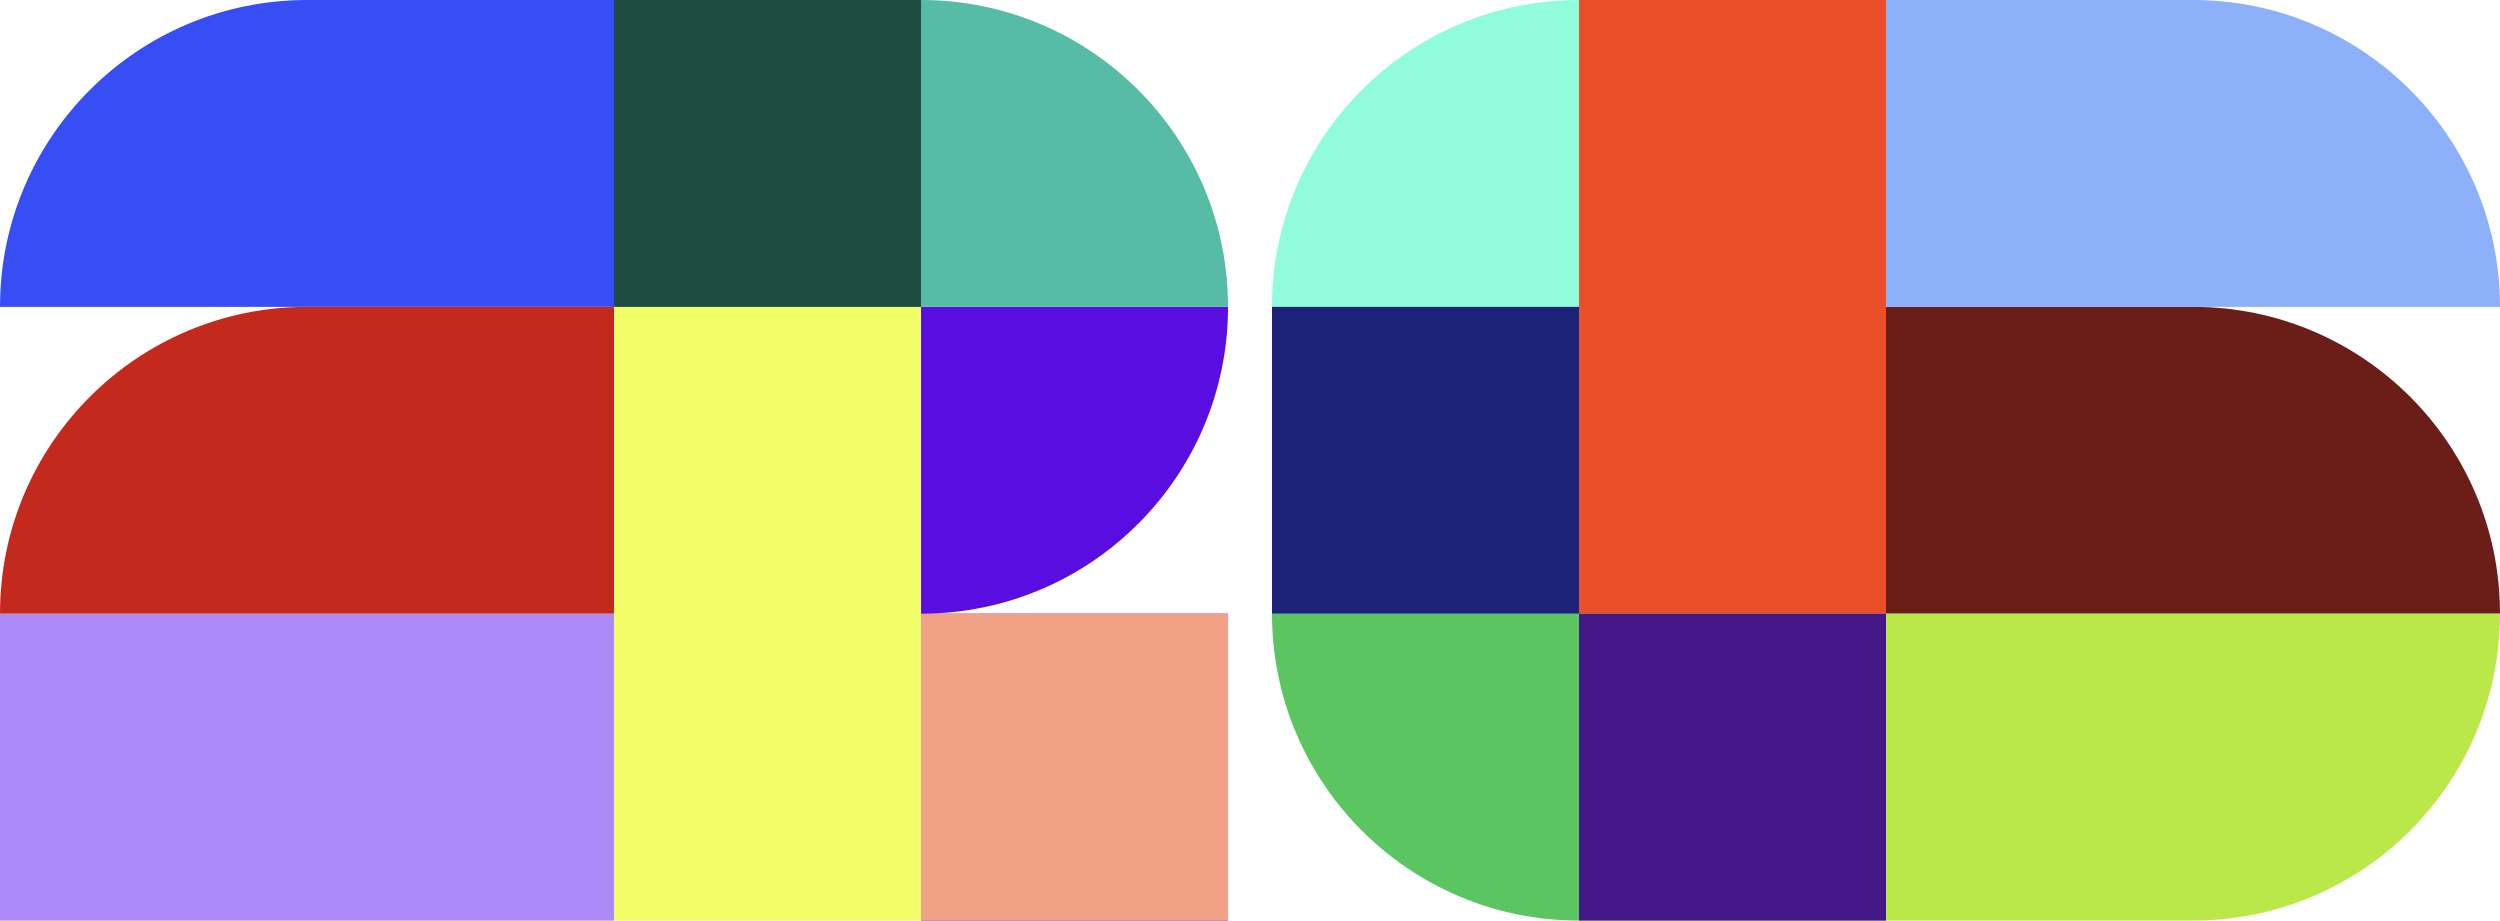 <svg width="277" height="102" viewBox="0 0 277 102" fill="none" xmlns="http://www.w3.org/2000/svg">
<g clip-path="url(#clip0_3248_81629)">
<path d="M34.015 0C15.231 0 0 15.223 0 33.999H68.031V0H34.015Z" fill="#374EF4"/>
<path d="M34.015 68.001H0V102H34.015H68.031V68.001H34.015Z" fill="#AC8AF8"/>
<path d="M68.031 33.999V67.998V102H102.05V67.998V33.999H68.031Z" fill="#F1FE67"/>
<path d="M136.065 33.999H102.05V101.997H136.065V67.998H102.05C120.835 67.998 136.065 52.775 136.065 33.999Z" fill="#590DE1"/>
<path d="M34.015 33.999C15.231 33.999 0 49.222 0 67.998H68.031V33.999H34.015Z" fill="#C3291C"/>
<path d="M102.05 0H68.034V33.999H136.065C136.065 15.22 120.834 0 102.05 0Z" fill="#56BCA6"/>
<path d="M102.047 0H68.031V33.999H102.047V0Z" fill="#1E4C40"/>
<path d="M136.065 67.998H102.05V101.997H136.065V67.998Z" fill="#F1A286"/>
<path d="M174.954 68.001H140.938C140.938 86.78 156.169 102 174.954 102H208.969V68.001H174.954Z" fill="#5AC561"/>
<path d="M242.984 33.999H208.969V67.998H277C277 49.219 261.769 33.999 242.984 33.999Z" fill="#6B1D18"/>
<path d="M174.954 0C156.166 0 140.938 15.223 140.938 33.999V67.998H174.954V0Z" fill="#91FCDC"/>
<path d="M174.954 0V33.999V68.001H208.97V33.999V0H174.954Z" fill="#EB4F27"/>
<path d="M242.984 0H208.969V33.999H277C277 15.223 261.772 0 242.984 0Z" fill="#8CB0F9"/>
<path d="M242.984 68.001H208.969V102H242.984C261.772 102 277 86.777 277 68.001H242.984Z" fill="#BBE849"/>
<path d="M174.954 33.999H140.938V67.998H174.954V33.999Z" fill="#1C2379"/>
<path d="M208.97 67.998H174.954V101.997H208.97V67.998Z" fill="#441887"/>
</g>
<defs>
<clipPath id="clip0_3248_81629">
<rect width="277" height="102" fill="white"/>
</clipPath>
</defs>
</svg>
